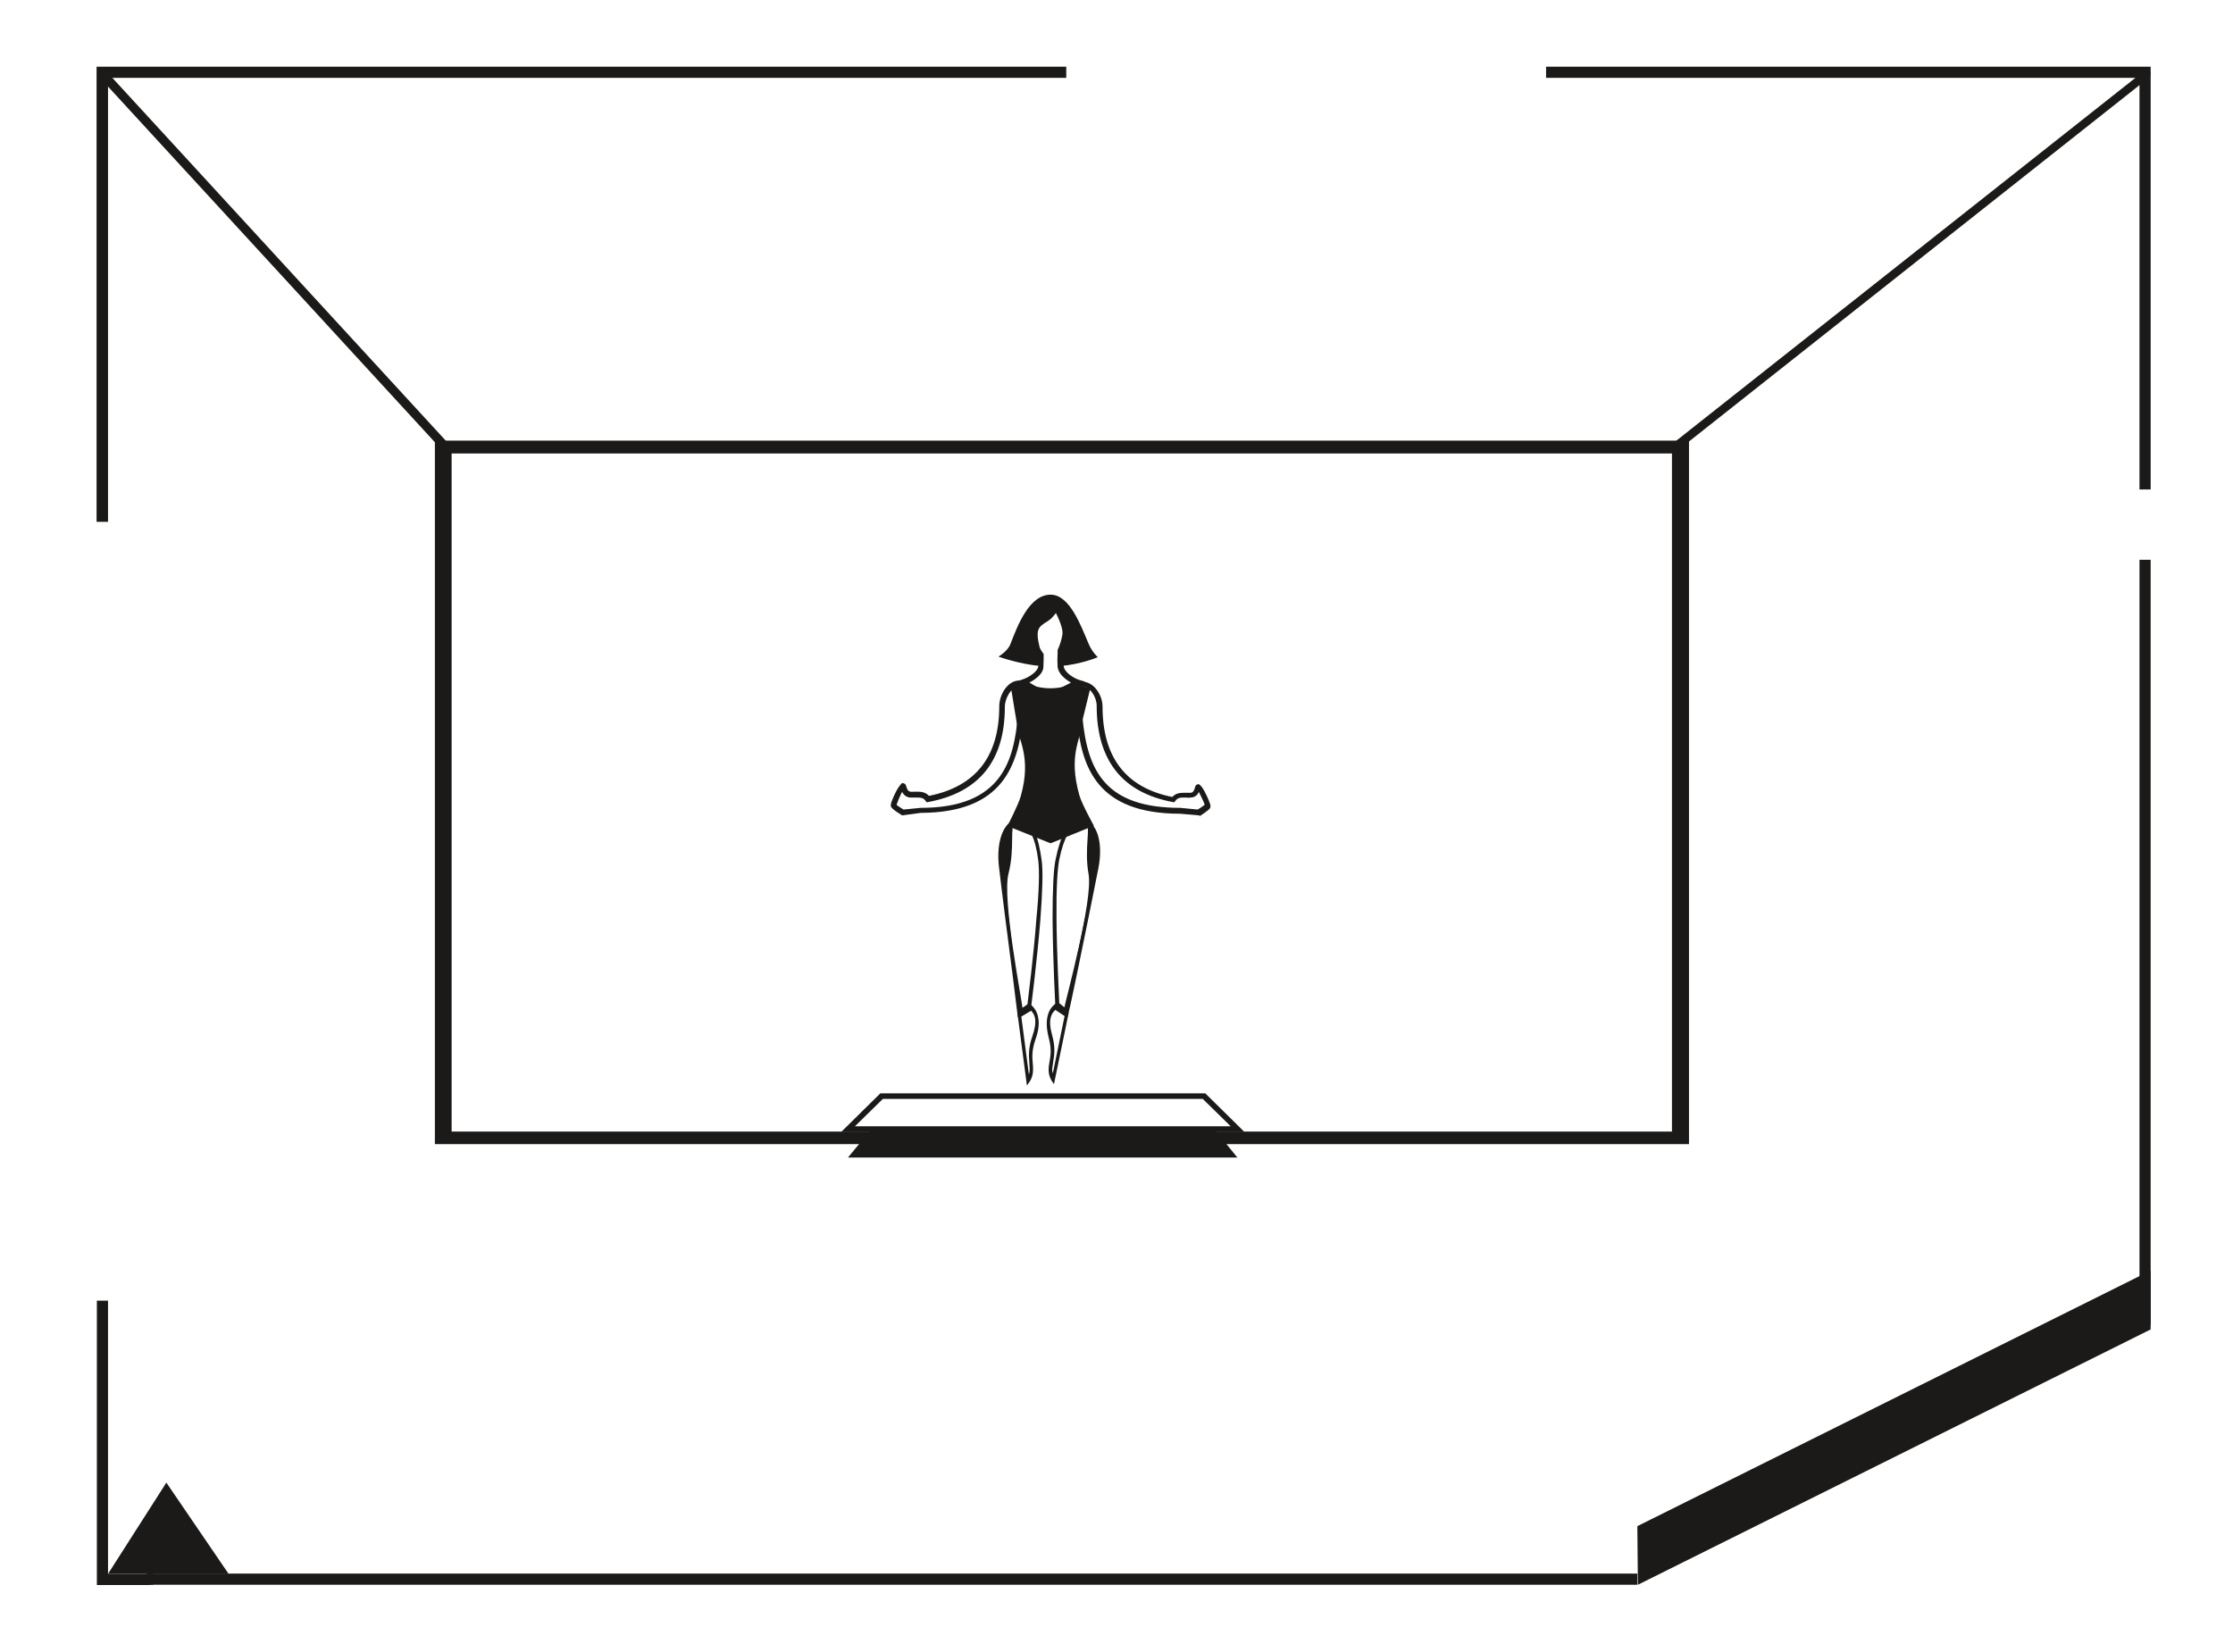 <?xml version="1.0" encoding="utf-8"?>
<!-- Generator: Adobe Illustrator 24.0.1, SVG Export Plug-In . SVG Version: 6.00 Build 0)  -->
<svg version="1.1" xmlns="http://www.w3.org/2000/svg" xmlns:xlink="http://www.w3.org/1999/xlink" x="0px" y="0px"
	 viewBox="0 0 800 592" style="enable-background:new 0 0 800 592;" xml:space="preserve">
<style type="text/css">
	.st0{fill-rule:evenodd;clip-rule:evenodd;fill:#1B1A19;}
	.st1{fill-rule:evenodd;clip-rule:evenodd;fill:none;stroke:#000000;stroke-width:2;stroke-miterlimit:10;}
</style>
<g id="Layer_1">
	<title>Thedeep</title>
	<desc>Created with Sketch.</desc>
	<path id="Fill-4" class="st0" d="M-441.1,141.7v-2h50.5c0.8,0,1.6-0.6,2.3-1.8c1.5-2.7,1.5-7.2,0-9.8c-0.6-1.1-1.5-1.7-2.3-1.7
		c0,0,0,0,0,0h-50.6v-2h50.5c0,0,0,0,0,0c1.5,0,3,1,4,2.7c1.9,3.3,1.9,8.5,0,11.8c-1,1.8-2.4,2.8-4,2.8H-441.1"/>
	<path id="Fill-5" class="st0" d="M-441.1,126.4C-441.1,126.4-441.1,126.4-441.1,126.4c-0.8,0-1.6,0.6-2.3,1.8
		c-1.5,2.7-1.5,7.2,0,9.8c0.6,1.1,1.5,1.7,2.3,1.7c0,0,0,0,0,0c0.8,0,1.6-0.6,2.3-1.8c1.5-2.7,1.5-7.2,0-9.8
		C-439.5,127-440.3,126.4-441.1,126.4z M-441.2,141.7c-1.6,0-3-1-4-2.7c-1.9-3.3-1.9-8.5,0-11.8c1-1.8,2.5-2.8,4-2.8c0,0,0,0,0,0
		c1.6,0,3,1,4,2.7c1.9,3.3,1.9,8.5,0,11.8C-438.2,140.7-439.6,141.7-441.2,141.7C-441.1,141.7-441.2,141.7-441.2,141.7L-441.2,141.7
		z"/>
	<path id="Fill-6" class="st0" d="M-460.1,230.5h22.4v-15.3L-460.1,230.5z M-435.7,232.5h-30.9l30.9-21.1V232.5L-435.7,232.5z"/>
	<polygon id="Fill-9" class="st0" points="52.5,567.9 586.6,567.9 586.6,563.9 52.5,563.9 	"/>
	<path class="st0" d="M766.9,474.7h3.6V200.6h-4v274.3c0,0,0,0,0,0C766.6,474.8,766.7,474.7,766.9,474.7z"/>
	<polyline id="Fill-11" class="st0" points="770.5,175.4 766.5,175.4 766.5,27.9 553.9,27.9 553.9,23.9 770.5,23.9 770.5,175.4 	"/>
	<polyline id="Fill-12" class="st0" points="38.7,187 34.6,187 34.6,23.9 382,23.9 382,27.9 38.7,27.9 38.7,187 	"/>
	<path id="Fill-13" class="st0" d="M161.8,405.5h437.2v-243H161.8V405.5z M155.8,410h449.3V157.9H155.8V410z"/>
	<path id="Fill-14" class="st0" d="M-352.4,22.5h81.2v-64.1h-81.2V22.5z M-354.4,24.5h85.2v-68.1h-85.2V24.5z"/>
	<path id="Fill-15" class="st0" d="M-301.6-9.5c0,5.6-4.6,10.2-10.2,10.2c-5.6,0-10.2-4.6-10.2-10.2c0-5.6,4.6-10.2,10.2-10.2
		C-306.2-19.7-301.6-15.2-301.6-9.5"/>
	<polyline id="Fill-16" class="st0" points="38.7,564 81.9,564 59.6,531.3 38.7,564 	"/>
	<polyline id="Fill-17" class="st0" points="159.4,162.4 36.2,28.3 38.6,26.1 161.8,160.2 159.4,162.4 	"/>
	<path id="Fill-18" class="st0" d="M599.8,162.4l-0.6-1.5c-0.3-0.8-0.1-1.8,0.5-2.3L768.7,25c0.6-0.5,1.3-0.2,1.6,0.6v0
		c0.3,0.8,0.1,1.8-0.5,2.3L599.8,162.4"/>
	<path class="st0" d="M766.7,478.3l3.8-1.9v-21.1l-183.9,91.6l0.2,21L766.7,478.3C766.6,478.3,766.6,478.3,766.7,478.3z"/>
	<path id="Fill-20" class="st0" d="M-436.4,48.4c-24.8,0-40.1,4.7-40.1,8c0,3.4,15.2,8,40.1,8s40.1-4.7,40.1-8
		C-396.3,53-411.5,48.4-436.4,48.4z M-436.4,66.4c-20.4,0-42.1-3.5-42.1-10c0-6.5,21.7-10,42.1-10c20.4,0,42.1,3.5,42.1,10
		C-394.3,62.9-416,66.4-436.4,66.4L-436.4,66.4z"/>
	<polyline id="Fill-22" class="st0" points="-465.1,309.2 -470.8,316.1 -468,318.4 -462.3,311.5 -465.1,309.2 	"/>
	<path id="Fill-23" class="st0" d="M-398.2,53c-6.1,3.3-20.8,5.7-38.1,5.7c-17.3,0-32.1-2.4-38.1-5.7c-1.9,1-2.9,2.2-2.9,3.4
		c0,5,18.4,9,41.1,9c22.7,0,41.1-4,41.1-9C-395.3,55.2-396.4,54.1-398.2,53"/>
	<path id="Fill-24" class="st0" d="M-385.1,298.5c-11,0-19.9,8.9-19.9,19.9c0,11,8.9,19.9,19.9,19.9s19.9-8.9,19.9-19.9
		C-365.2,307.5-374.2,298.5-385.1,298.5z M-385.1,340.4c-12.1,0-21.9-9.8-21.9-21.9c0-12.1,9.8-21.9,21.9-21.9s21.9,9.8,21.9,21.9
		C-363.2,330.5-373.1,340.4-385.1,340.4L-385.1,340.4z"/>
	<path id="Fill-25" class="st0" d="M-385.6,308.9c-3.8,0.2-6.7,3.5-6.7,7.5v6.1c0,0.4,0.3,0.8,0.8,0.8c0.8,0,1.4,0.7,2.4,2.9
		c0.5,1,1.5,1.7,2.6,1.7h2.7c1.1,0,2.2-0.7,2.6-1.7c1-2.2,1.6-2.9,2.4-2.9c0.4,0,0.8-0.3,0.8-0.8v-6.4c0-2-0.8-3.9-2.3-5.3
		C-381.7,309.5-383.6,308.8-385.6,308.9z M-383.8,330h-2.7c-1.9,0-3.7-1.1-4.5-2.9c-0.5-1.1-0.8-1.6-1-1.8c-1.4-0.2-2.4-1.3-2.4-2.8
		v-6.1c0-5,3.8-9.1,8.6-9.5c2.6-0.2,5,0.7,6.9,2.5c1.8,1.7,2.9,4.2,2.9,6.7v6.4c0,1.4-1.1,2.6-2.4,2.8c-0.1,0.2-0.4,0.7-1,1.8
		C-380.1,328.8-381.9,330-383.8,330L-383.8,330z"/>
	<path id="Fill-26" class="st0" d="M-390.5,315.5c1.2-0.2,3.2-0.5,4-0.3c0.8,0.3,0.9,1.9,0.2,2.4c-0.7,0.5-3.2,1.8-3.7,1.7
		C-390.6,319.3-392.2,315.7-390.5,315.5"/>
	<path id="Fill-27" class="st0" d="M-379.7,315.5c-1.2-0.2-3.2-0.5-4-0.3c-0.8,0.3-0.9,1.9-0.2,2.4c0.7,0.5,3.2,1.8,3.7,1.7
		C-379.7,319.3-378.1,315.7-379.7,315.5"/>
	<path id="Fill-28" class="st0" d="M-386,320.7l-0.8,1.6c-0.3,0.7,0.2,1.4,0.9,1.4h1.5c0.7,0,1.2-0.8,0.9-1.4l-0.8-1.6
		C-384.6,320-385.7,320-386,320.7"/>
	<polyline id="Fill-32" class="st0" points="-508.2,368.6 -509.2,366.9 -496.3,359.5 -495.3,361.3 -508.2,368.6 	"/>
	<path id="Fill-35" class="st0" d="M-407.7,399.5c0,3-2.4,5.4-5.4,5.4c-3,0-5.4-2.4-5.4-5.4c0-3,2.4-5.4,5.4-5.4
		C-410.1,394.1-407.7,396.5-407.7,399.5"/>
	<g>
		<path id="Fill-21" class="st0" d="M-252.9,443.7l31.3,1.9c-3.2-3.5-9.7-11.3-10.1-16.1c-0.2-1.8-0.1-5.3,0-9.3
			c0.2-8.5,0.5-22.6-1.8-25.4c-2.5-3-13.5-6.8-19.2-7.2c-1.9-0.1-2.4,0.2-2.4,0.2c-7.1,10.3-10,18.6-10,28.5c0,5.2,0,10.2,1.9,11.7
			c0.7,0.6,1.8,0.7,3.4,0.4c2.7-0.6,4.1-1.5,5.2-2.2c1.4-0.9,2.7-1.7,5.2-0.7c0.4,0.2,1,0.6,1.3,1.4
			C-246.9,430.5-251.1,440-252.9,443.7z M-216.6,447.9l-39.4-2.4l0.7-1.4c2.5-5,6.2-13.9,5.2-16.4c-0.1-0.2-0.2-0.3-0.2-0.3
			c-1.6-0.7-2.1-0.3-3.4,0.5c-1.2,0.8-2.8,1.8-5.8,2.4c-2.1,0.5-3.8,0.2-5-0.8c-2.6-2.1-2.6-7.3-2.7-13.3c0-10.3,3-18.9,10.4-29.6
			c0.5-0.7,1.4-1,2.7-1.1c5.2-0.3,18.7,3.9,22.1,7.9c2.6,3.1,2.6,13.9,2.3,26.7c-0.1,4-0.2,7.4,0,9.1c0.4,4.6,8.3,13.6,11.3,16.7
			L-216.6,447.9L-216.6,447.9z"/>
		<path id="Fill-33" class="st0" d="M-263,382.7c0.7,6.8,7.1,14.1,14.9,15.3c7.7,1.2,12.1,6.2,12.3,9.9c0.3,3.7-4.8,5.8-3.7,9.9
			c1,4.1,8.8,10.3,13.6,5.8c4.8-4.5,2.7-13.7,3.4-17.8c0.6-4.1,6.6-15.9,1.6-21.2c-5-5.3-20.4-3-23.2-3c-2.8,0-11.4-9-15.1-6.2
			C-262.6,377.8-263.4,379-263,382.7"/>
		<path id="Fill-36" class="st0" d="M-359.9,431.9c-0.2,0.5-0.1,2,0,2.9c0.1,2.1,0.3,4.4-0.9,5.9c-0.4,0.4-0.5,1-0.4,1.6
			c0.8,4.5,11.6,11.9,15.7,14.3l0.2,0.1c12.9,12.2,47.8,43.3,57.1,43.3c0.1,0,0.3,0,0.4,0c1.7-0.2,10.2-6.7,14.3-13
			c1.6-2.4,2.2-4.4,1.8-5.7c-0.3-1-3.1-4.3-5.1-6.7c-1.8-2.1-3.1-3.7-3.9-4.8l-9.9,8.6l-0.6-0.3c-0.2-0.1-22.6-12.3-33.3-18.7
			c-7.9-4.7-16-12.1-16.1-12.1l0,0C-351.2,437.4-358.2,432.1-359.9,431.9z M-288.1,502.1c-11.7,0-53.3-38.9-58.5-43.8
			c-2-1.2-15.5-9.6-16.6-15.6c-0.2-1.2,0.1-2.3,0.8-3.2c0.7-0.8,0.6-2.8,0.4-4.4c-0.1-2.1-0.3-3.9,0.9-4.8
			c0.8-0.6,2.9-2.2,21.8,15.7c0.3,0.2,8.1,7.3,15.7,11.9c9.6,5.7,28.9,16.3,32.6,18.3l10.9-9.4l0.5,1.3c0.3,0.7,2.5,3.4,4.2,5.5
			c3.1,3.7,5.1,6.1,5.5,7.3c0.6,1.9-0.1,4.4-2,7.4c-4,6.1-12.9,13.6-15.8,13.9C-287.8,502.1-287.9,502.1-288.1,502.1L-288.1,502.1z"
			/>
		<path id="Fill-37" class="st0" d="M-263.1,488.5c2,2.2,0.7,22.5-0.1,33.6c7.8-5.2,18.4-14.1,26.9-14.6c13-0.6,8.6,9.2,13.3,14.6
			c3.9,4.6,10.5,5.9,16.9,6.6c2.3,0.2,4.7,0.4,7.1,0.5h23.4c0,0-0.8-16-12.7-43.4c-6.2-14.4-12.8-27.2-22.3-37.2
			c-8.3-8.7-21.8-11.5-28.9-11.8c-14.8-0.7-22,3-26.7,7.7c-2.8,2.8-6,5.9-17.6,21.4c-1.8,2.4,7.8,28.1,7.8,28.1
			S-266.2,485.2-263.1,488.5"/>
	</g>
	<path id="Fill-38" class="st0" d="M-320.4,343.4h-2v-67.3c0-2.2-0.8-4.2-2.4-5.7c-1.5-1.5-3.5-2.3-5.7-2.3c-0.1,0-0.1,0-0.2,0
		c-3.5,0-6.9-1.4-9.4-3.8c-2.5-2.5-4-5.9-4-9.4l-0.1-18.1c-0.2-23.3-19.2-42.2-42.5-42.2h-44.8v-2h44.8c24.4,0,44.3,19.8,44.5,44.2
		l0.1,18.1c0,3,1.2,5.9,3.4,8c2.1,2.1,5,3.3,8,3.3c0.1,0,0.1,0,0.2,0c2.7,0,5.2,1,7.1,2.9c1.9,1.9,3,4.4,3,7.1V343.4"/>
	<polyline id="Fill-42" class="st0" points="-353.4,23.5 -353.4,-32.4 -363.6,-32.4 -363.6,33.7 -280.4,33.7 -280.4,23.5 
		-353.4,23.5 	"/>
	<path id="Fill-43" class="st0" d="M-500.3,157.1v10.3l21.9-12v-10.3L-500.3,157.1z M-502.3,170.7v-14.8l25.9-14.2v14.8
		L-502.3,170.7L-502.3,170.7z"/>
	<g>
		<path id="Fill-1" class="st0" d="M-424.2,572.2c-1.7-4.6-4-12.4-5.4-17.6c-1.8,1-4.3,1.6-7.9,1.3c-5.7-0.5-16.4,5.8-18.2,13.6
			c-0.7,3-1.6,8.1-1.6,8.1l-0.1,0c10.2,8.2,22.1,17.8,31.2,25.5c4.5-8.2,7.2-17.5,7.5-27.4l-0.5,0
			C-421.4,575.7-423.4,574.3-424.2,572.2"/>
		<path id="Fill-2" class="st0" d="M-423.6,528.6l4.4,6.3l5.3-9.8l0.8,0.4c1,0.4,1.9,1,2.7,1.6c1.6,1.1,2.4,1.5,3.1,1.1
			c0.7-0.4,2.2-4.1,2.9-8.4c0.5-3.1,0.1-4.3,0-4.5c-1.4-1.5-5.2-1.9-6.3-1C-411.9,515.3-420,524.4-423.6,528.6z M-419.1,538.7
			l-7.1-10.3l0.5-0.6c0.5-0.6,12-13.7,13.6-15.1c2-1.8,7.1-1.1,9.2,1.1c0.8,0.9,1,3,0.5,6.1c-0.5,3.2-2,8.8-3.9,9.9
			c-1.9,1.1-3.6,0-5.3-1.1c-0.5-0.3-1-0.7-1.5-1L-419.1,538.7L-419.1,538.7z"/>
		<path id="Fill-29" class="st0" d="M-520.7,614.8c4.4,4.5,9.5,8.2,15,11.1l26.1-26.9c-10.1-6.7-13.6-15-10.4-24.6
			C-499.1,581.9-513.9,604.2-520.7,614.8z M-505.3,628.3l-0.7-0.3c-6.3-3.1-11.9-7.3-16.8-12.4l-0.5-0.6l0.4-0.7
			c9.1-14.2,25.7-38.8,34.5-43.7l2.7-1.5l-1.3,2.8c-4.7,10.1-1.9,18.4,8.5,25.3c0.2,0.1,0.4,0.2,0.6,0.4l1.5,0.9L-505.3,628.3
			L-505.3,628.3z"/>
		<path id="Fill-30" class="st0" d="M-466.3,518.8c1.3,0.7,7.9,0.8,10.8,0.2c1.7-0.3,3.3-1.1,4-1.7c0,0-0.1,0-0.1,0
			c-0.6-0.1-1.6-0.1-2.6-0.1c-2.2-0.1-4.9-0.2-7.1-0.5c-1.7-0.3-3.8-0.5-4.5,0.1C-466.1,517-466.3,517.6-466.3,518.8z M-461.2,521.3
			c-2.8,0-5.6-0.3-6.6-1.2c-0.4-0.4-0.6-0.8-0.5-1.3c0.1-1.6,0.3-2.9,1.3-3.7c1.2-1,3.2-0.9,6-0.5c2.1,0.3,4.8,0.4,6.9,0.5
			c1.1,0,2,0.1,2.7,0.1c1.9,0.1,2.3,1,2.3,1.6c0.1,2-4,3.6-6.1,4C-456,521.1-458.6,521.3-461.2,521.3L-461.2,521.3z"/>
		<path id="Fill-40" class="st0" d="M-382.3,575h3.5c0.2,0,0.8-0.2,1.2-0.7c0.2-0.2,0.5-0.6,0.5-1.1c-0.1-1.7,0.4-3.7,1.1-4.8
			c0,0,0-0.1,0-0.1c-0.2,0-0.4-0.1-0.6-0.1c-0.6-0.1-1.2-0.2-1.9-0.4L-382.3,575z M-378.8,577h-7l6.5-11.6l0.8,0.4
			c0.7,0.3,1.5,0.4,2.2,0.5c1,0.1,2,0.3,2.3,1.1c0.4,0.9-0.2,1.8-0.5,2.1c-0.4,0.6-0.8,2.2-0.8,3.6c0,0.9-0.3,1.8-1,2.5
			C-376.9,576.5-377.9,577-378.8,577L-378.8,577z"/>
		<path id="Fill-41" class="st0" d="M-408.8,678.5h18.9c-1-1.1-2.7-2.5-4.8-2.6c-4.3-0.3-9.3-3.4-9.5-3.5l-0.4-0.3l-0.1-0.5
			c-1.7-14-6.5-51.3-8.2-55c-1.4-3.2-40.1-34.4-66.2-54.9c-3.5,2.9-5.3,5.6-6.2,7c-6.9,11.7-4.7,21,6.7,28.6
			c16,10.6,35.4,18.6,47.2,22.3c0.2,0.1,0.4,0.1,0.7,0.2c2.3,0.6,6.1,1.6,6.1,4.1c0,1-0.4,2-0.8,2.9c-0.6,1.5-0.8,2.1-0.4,2.4
			c0.4,0.3,0.9,0.5,1.3,0.7c1.2,0.6,2.7,1.3,2.5,3.9c-0.1,1-0.4,1.7-0.7,2.4c-0.4,0.9-0.6,1.5-0.2,2.6
			C-421.7,641-410.6,673.2-408.8,678.5z M-386.2,680.5h-24l-0.2-0.7c-4.5-13.1-13.2-38.4-14-40.2c-0.8-1.8-0.3-3.1,0.2-4.2
			c0.2-0.6,0.5-1.1,0.5-1.7c0.1-1.2-0.2-1.4-1.4-2c-0.5-0.2-1.1-0.5-1.6-0.9c-1.8-1.3-0.9-3.3-0.3-4.8c0.3-0.8,0.7-1.6,0.7-2.1
			c0-0.5-0.8-1.2-4.6-2.2c-0.3-0.1-0.6-0.2-0.8-0.2c-11.9-3.7-31.5-11.8-47.7-22.5c-12.3-8.2-14.8-18.7-7.3-31.3
			c1.2-1.9,3.4-4.9,7.3-8l0.6-0.5l0.6,0.5c6.7,5.2,65.3,51.4,67.4,56.2c2,4.5,7.6,49.5,8.3,55.1c1.2,0.7,5,2.8,8.2,3
			c4.6,0.3,7.4,4.9,7.5,5.1L-386.2,680.5L-386.2,680.5z"/>
		<path id="Fill-45" class="st0" d="M-419.2,574.7l30.7,0.4l4.3-7.4l-27.3-1.2c-2.7-0.1-3.6-4.1-3.8-4.9l0-0.1
			c-1.1-5.5-3.1-15.6-3.3-18.3c-0.1-1.3-0.4-2.6-0.7-3.6c-2.1,4.5-6.1,11.9-6.3,12.3c-0.7,1.2-1.6,2.3-2.8,3.1
			c1.4,5.2,3.6,12.5,5.2,16.8C-422.6,573.6-421,574.7-419.2,574.7z M-387.3,577.1l-31.8-0.4c-2.6,0-5-1.6-5.9-4.2
			c-1.6-4.6-4-12.3-5.4-17.7l-0.2-0.7l0.7-0.4c1.2-0.7,2.1-1.6,2.7-2.8c2.1-3.9,6.2-11.8,7.2-14.5l0.8-2.4l1,2.3
			c0.1,0.1,1.4,3.1,1.6,6.7c0.2,2.5,2.3,13,3.3,18l0,0.1c0.4,1.8,1.2,3.3,1.9,3.3h0l30.6,1.3L-387.3,577.1L-387.3,577.1z"/>
		<path id="Fill-46" class="st0" d="M-477.3,560.5l19.3,15.4c0.3-1.8,0.9-4.6,1.3-6.5c2.1-8.5,13.3-14.9,19.3-14.4
			c6.2,0.5,8.9-1.9,10-4c2-3.8,6.1-11.6,7.1-14.3c-0.4-1.3-4.6-6.3-8.7-10.7l-3.1,2.6c1.6,1.3,2.4,2.9,2.4,4.8
			c0,5.2-9.7,9.9-16.4,10.8c-1.8,0.2-4.6,0.6-7.6,0.9C-458.2,548.2-472.2,557.2-477.3,560.5z M-456.6,579.5l-24.1-19.2l1.2-0.8
			c3.7-2.4,20.2-13.1,25.2-16.3l0.2-0.1l0.2,0c3-0.3,6-0.7,7.8-0.9c6.4-0.9,14.6-5.3,14.6-8.8c0-1.6-0.9-2.9-2.6-3.8l-1.2-0.7
			l6.6-5.6l0.7,0.7c10.6,11.1,10.1,12.7,9.9,13.2c-1.2,3.4-7.1,14.3-7.3,14.8c-1.2,2.2-4.3,5.7-12,5c-5.2-0.4-15.4,5.6-17.2,12.8
			c-0.7,2.9-1.6,8-1.6,8.1L-456.6,579.5L-456.6,579.5z"/>
		<path id="Fill-47" class="st0" d="M-458.2,517l-0.8-0.1c-0.9-0.1-1.7-0.2-2.3-0.3h0c-0.5-0.1-0.9-0.1-1.3-0.2l0.2-2l5,0.2
			L-458.2,517"/>
		<path id="Fill-48" class="st0" d="M-468.1,519.7c-3.7,8.7-8.2,19.7-8.4,20.8c-0.2,1.2,0.1,2.3,0.9,3.2c0.8,0.9,1.9,1.3,3,1.2
			c10.5-0.9,21.8-2.2,26.4-2.8c6.4-0.9,14.6-5.3,14.6-8.8c0-1.1-0.4-2.1-1.3-2.9c-1.6-1.5-4.4-2.2-6.1-2.1c-2.3,0.1-18.9,4-25.1,5.5
			l-1.7,0.4l4.2-13c-5.1-0.1-6-1-6.3-1.3C-468,519.9-468.1,519.8-468.1,519.7z M-472.9,547c-1.6,0-3.1-0.7-4.2-1.9
			c-1.2-1.3-1.7-3.1-1.4-4.9c0.3-1.9,9.2-22.9,10.3-25.3l0.3-0.6l3.5,0.2l0,2c-1.4,0.1-1.8,0.3-1.9,2.4c0.5,0.2,2.1,0.6,6,0.6l1.4,0
			l-3.9,12.2c5.4-1.3,21.3-5,23.8-5.2c2.2-0.1,5.6,0.7,7.6,2.6c1.3,1.2,1.9,2.7,1.9,4.4c0,5.2-9.7,9.9-16.4,10.8
			c-4.7,0.6-16,1.9-26.5,2.8C-472.6,547-472.7,547-472.9,547L-472.9,547z"/>
		<path id="Fill-50" class="st0" d="M-403.1,502.9c-4.6-2.6-9.6,1.7-14,4.3c-4.4,2.6-9.6-2.5-15.8-2.8c-6.2-0.3-8.7,5.7-12.8,9.2
			c-4.1,3.5-11.1-0.1-33.3-0.1c-28.2,0-51.9,19.4-58.6,45.6h15.1c1.1,0,2.3,0.7,3.1,2.2c1.7,3,1.7,7.8,0,10.8
			c-0.9,1.5-2,2.3-3.1,2.3h-16.9c0.3,33.1,27.3,59.9,60.4,59.9c15.8,0,30.2-6.1,40.9-16c-12.2-4.4-27.3-11.3-39.9-19.5l-27.5,28.4
			c-6.2-3.1-11.8-7.2-16.5-12.2c8.4-13.1,25.4-38.5,34.2-43.3c0.5-1.2,1.2-2.3,1.8-3.4c1.3-2.2,3.6-5,7-7.7
			c3.3-2.1,16.2-10.5,25.2-16.3c-5.2,0.6-12,1.3-18.7,1.8c-3.1,0.3-5.6-2.5-5-5.6c0.3-1.8,10.2-25.1,10.2-25.1l2.8,0.1
			c0.6,0,1.2,0,2,0.1l3.7,0.2l-0.1,0.2c2.8,0.2,5.9,0.2,7.4,0.3c3.6,0.3-0.4,3-3.8,3.7c-1,0.2-2.9,0.4-5,0.4l-4,12.6
			c0,0,22.5-5.4,25.3-5.6c1.5-0.1,3.6,0.3,5.4,1.3l4.8-4.1c0,0,2.6,2.7,5,5.6l-1.1-1.7c0,0,11.9-13.6,13.5-15c1.5-1.4,6-0.9,7.7,1
			c0.4,0.4,0.5,1.3,0.5,2.4l1.9-2C-401.3,515-398.5,505.5-403.1,502.9"/>
	</g>
	<polyline id="Fill-13_1_" class="st0" points="445.8,405.6 301.4,405.6 315.4,391.8 424.9,391.8 424.9,393.8 316.3,393.8 
		306.3,403.6 440.9,403.6 430.9,393.8 424.9,393.8 424.9,391.8 431.8,391.8 445.8,405.6 	"/>
	<polyline id="Fill-14_1_" class="st0" points="443.3,414.8 303.8,414.8 312.2,404.6 435,404.6 443.3,414.8 	"/>
	<path id="Fill-41_1_" class="st0" d="M-292.1,193.7c-7.9,0-13.6,0-13.8,0l0-2c0.4,0,38.4,0.1,53-0.1c8.4-0.1,14.2-5.3,14.2-12.5
		c0-3.4-1.4-5.8-4.2-7.3c-2.3-1.2-5.6-1.9-9.7-1.9c-8.8,0-32.2,9.3-39.1,12.1l-0.8-1.9c9-3.7,31-12.3,39.9-12.3
		c4.4,0,8,0.7,10.6,2.1c3.5,1.9,5.3,4.9,5.3,9.1c0,8.3-6.8,14.4-16.2,14.5C-261.8,193.7-279.6,193.7-292.1,193.7"/>
	<g>
		<path class="st0" d="M53.5,566.4c0-0.1,0-0.1,0-0.2v-2.2H38.7v-97.9h-4v101.9h18.8C53.5,567.4,53.6,566.9,53.5,566.4
			C53.5,566.4,53.5,566.4,53.5,566.4z"/>
		<rect x="52.5" y="563.9" class="st0" width="2.4" height="4"/>
	</g>
	<path class="st1" d="M430.9,392.8"/>
</g>
<g id="Layer_2">
	<path id="Fill-15_1_" class="st0" d="M368.8,244.6l6.9,4.1l8-4.1c-2.2-1.2-4.5-3.2-4.8-5.6c-0.1-1.6-0.1-3.6,0-5.1l0-1l0.1-0.2
		c0.7-1.5,1.3-3.4,1.6-5.2c0.3-1.5-0.5-4.2-2.3-7.8c-0.2,0.2-0.3,0.4-0.5,0.6c-0.6,0.7-1.2,1.5-1.9,1.9l-0.7,0.5
		c-3.1,1.9-4.4,2.7-2.7,9.4c0.2,0.5,0.7,1.3,1.2,2l0.2,0.3l0,0.3c0,1.3,0,2.9-0.1,4.4C373.7,241.4,371.1,243.4,368.8,244.6z
		 M375.6,251l-11.5-6.8l2.2-0.7c2.2-0.7,5.5-2.8,5.7-4.8c0.1-1.3,0.1-2.7,0.1-3.9c-0.4-0.5-0.9-1.4-1.3-2.2l0-0.1
		c-2-7.8-0.1-9.3,3.6-11.6l0.7-0.4c0.4-0.2,0.9-0.9,1.4-1.5c0.6-0.7,1.2-1.5,1.8-1.8l0.9-0.5l0.5,0.9c1.6,3,3.7,7.4,3.1,10.3
		c-0.3,2-0.9,3.9-1.7,5.5l0,0.6c-0.1,1.4-0.1,3.4,0,4.8c0.2,2,3.3,4.1,5.4,4.8l2.3,0.7L375.6,251L375.6,251z"/>
	<path id="Fill-76" class="st0" d="M384.4,246.8l3.4,10.2c1.8,19.5,8.4,32.5,35.1,32.5l6.2,0.6c1-0.6,2-1.3,2.5-1.7
		c-0.2-0.7-0.9-2.2-1.2-2.8l-0.3-0.6c-0.2-0.4-0.4-0.8-0.6-1.2c-0.4,0.9-1.2,1.9-2.8,2c-0.7,0.1-1.3,0.1-2,0c-1.8,0-2.8,0-3.6,1.2
		l-0.4,0.5l-0.6-0.1c-18.1-3.4-27.2-15-27.2-34.5c0-3.1-2.4-6.9-5.2-6.9C385.5,246.2,384.7,246.6,384.4,246.8z M429.6,292.2
		l-6.8-0.6c-29.7,0-35.4-16.5-37-34.2l-3.5-10.5l0-0.2c0-0.6,0.5-2.4,5.5-2.4c4.1,0,7.2,4.8,7.2,8.9c0,18.2,8.4,29.1,25,32.4
		c1.4-1.6,3.3-1.5,4.9-1.5c0.6,0,1.2,0,1.7,0c0.9-0.1,1.2-0.9,1.5-1.8c0.1-0.5,0.3-1.1,0.9-1.2l0.5-0.1l0.5,0.4c0.6,0.5,1.5,2,2,3.1
		l0,0l0.3,0.6c1.3,2.8,1.5,3.6,1.3,4.3c-0.1,0.3-0.3,0.8-3.7,3L429.6,292.2L429.6,292.2z"/>
	<path id="Fill-77" class="st0" d="M321.2,288.4c0.4,0.4,1.5,1.1,2.5,1.7l6.1-0.6c29.4,0,33.4-17.1,34.9-33.2l0-0.2l2.9-9
		c0,0,0.1-0.2-0.1-0.4c-0.1-0.1-0.6-0.6-2.5-0.6c-2.6,0-5,4-5,7.2c0,19.3-9.2,30.7-27.4,34.1l-0.6,0.1l-0.4-0.5
		c-0.8-1.2-1.8-1.2-3.6-1.2c-0.6,0-1.3,0-2,0c-1.6-0.2-2.3-1.1-2.8-2c-0.2,0.4-0.5,0.8-0.6,1.2l-0.3,0.6
		C322.1,286.2,321.4,287.7,321.2,288.4z M323.2,292.2l-0.3-0.2c-3.4-2.1-3.6-2.7-3.7-3c-0.2-0.6,0-1.5,1.3-4.3l0.3-0.6
		c0.5-1.1,1.4-2.5,2-3.1l0.4-0.4l0.6,0.1c0.6,0.2,0.8,0.7,0.9,1.2c0.3,0.9,0.6,1.7,1.5,1.8c0.5,0.1,1.1,0,1.7,0
		c1.5,0,3.5-0.1,4.9,1.5c16.7-3.3,25.2-14.1,25.2-32.1c0-4.3,3.1-9.2,7-9.2c2.1,0,3.5,0.5,4.2,1.5c0.7,1,0.4,2.1,0.3,2.2l-2.9,8.8
		c-1.7,18.1-7.3,34.8-36.8,34.9L323.2,292.2L323.2,292.2z"/>
	<g>
		<path id="Fill-40_1_" class="st0" d="M372,308.6c-0.5-4.1-1.3-7.3-2.4-9.5c-1.3-2.7-2.9-3.9-4.9-3.6c-4.3,0.6-6.7,6.7-5.7,15
			c1.6,12.9,5.6,44.4,6.5,51.2l2.6-1.8c0.3-2.7,2.2-17.3,3.2-30.6C372.3,319.2,372.4,312.2,372,308.6z M362.8,349.6
			c-1.6-12.4-3.9-30.1-4.9-38.9c-1.1-9.3,1.7-16.5,6.6-17.2c2.5-0.3,4.5,1.2,6.1,4.5c1.2,2.5,2,6,2.6,10.4c0.5,3.8,0.3,11-0.5,21.5
			c-1.2,14.7-3.3,31-3.3,31.1l-0.1,0.4l-4.6,3.2l-0.2-1.3C364.5,363.2,363.8,357.4,362.8,349.6L362.8,349.6z"/>
		<path id="Fill-42_1_" class="st0" d="M365.9,364.3l2.7,20.7c0.2-0.5,0.3-1.1,0.3-1.8c0-0.7-0.1-1.3-0.1-2.1
			c-0.2-2.5-0.5-5.4,1.1-9.9c0.9-2.6,1.2-4.7,0.9-6.4c-0.2-1-0.7-1.9-1.4-2.6L365.9,364.3z M367.9,389l-3.4-26l4.8-2.9l0.3,0.2
			c1.2,1.1,2,2.5,2.3,4.2c0.5,2.2,0.2,4.8-0.9,7.9c-1.4,4-1.2,6.4-1,8.7c0.1,0.7,0.1,1.5,0.1,2.3c0,2.8-1.4,4.5-1.5,4.6L367.9,389
			L367.9,389z"/>
		<path id="Fill-78" class="st0" d="M365.2,363.2l1.3-0.9c-0.6-5.1-7.5-40.1-5.2-49.2c2.4-9.4,0.3-17.1,2.4-18.4
			c-4.2,1.4-6.1,8.2-5.2,15.9C360.2,325.3,365.2,363.2,365.2,363.2"/>
	</g>
	<path id="Fill-79" class="st0" d="M391.9,295.9c0,0-4.4-7.9-5.2-10.9c-4.1-14.5,0.6-19.9,0.7-25.2l3.2-13.1l-4.6-1.5l-3.8,0.6
		c-4,1.2-8.3,1.1-12.2-0.1l-3.5-0.4l-4.3,1.2l2.1,12.8c0.1,5.4,5.5,11.5,1.4,26c-0.8,3-4.8,10.7-4.8,10.7l15.5,6.2L391.9,295.9"/>
	<path id="Fill-96" class="st0" d="M373.3,234.3c-0.4-0.6-0.8-1.3-1.1-2.1c-2-8-0.1-8.3,3.6-10.7c1-0.6,2-2.7,2.9-3.2
		c1.2,2.3,3.1,6.4,2.6,9.1c-0.3,1.9-0.9,3.9-1.7,5.5c0,1.4-0.1,4,0,5.8c7.7-0.6,13.7-3.2,13.7-3.2s-2-1.8-3.2-4.6
		c-2.8-6.5-6.8-17.8-13.7-17.8c-7.7,0-11.9,11.2-14.4,17.7c-1,2.6-4.3,4.5-4.3,4.5s7.7,2.8,15.5,3.4
		C373.3,237.5,373.3,235.7,373.3,234.3"/>
	<g>
		<path id="Fill-40_2_" class="st0" d="M379.5,308c0.8-4,1.9-7.1,3.1-9.3c1.5-2.6,3.2-3.7,5.2-3.2c4.3,0.9,6.2,7.2,4.6,15.4
			c-2.5,12.8-9,43.8-10.4,50.6l-2.5-2c-0.1-2.7-0.9-17.4-1-30.7C378.4,318.5,378.8,311.6,379.5,308z M385.7,349.7
			c2.5-12.2,6.1-29.7,7.8-38.5c1.8-9.2-0.4-16.6-5.4-17.6c-2.5-0.5-4.6,0.9-6.5,4.1c-1.4,2.4-2.5,5.8-3.4,10.2
			c-0.8,3.7-1.1,11-1.1,21.5c0.1,14.8,1,31.1,1,31.3l0,0.4l4.3,3.5l0.3-1.3C382.9,363,384.1,357.4,385.7,349.7L385.7,349.7z"/>
		<path id="Fill-42_2_" class="st0" d="M381.4,364.1l-4.2,20.5c-0.2-0.5-0.3-1.2-0.2-1.8c0.1-0.7,0.2-1.3,0.3-2.1
			c0.4-2.5,0.9-5.3-0.4-9.9c-0.7-2.6-0.9-4.8-0.4-6.4c0.3-1,0.8-1.8,1.6-2.5L381.4,364.1z M377.6,388.5l5.3-25.7l-4.6-3.2l-0.3,0.2
			c-1.3,1-2.2,2.4-2.6,4c-0.6,2.2-0.5,4.8,0.3,8c1.1,4.1,0.7,6.4,0.3,8.7c-0.1,0.7-0.3,1.5-0.3,2.3c-0.2,2.7,1.1,4.6,1.2,4.7
			L377.6,388.5L377.6,388.5z"/>
		<path id="Fill-78_1_" class="st0" d="M382.3,363l-1.2-1c1-5,10.5-39.4,8.9-48.7c-1.7-9.5,1-17.1-1-18.5c4.2,1.7,5.5,8.7,4,16.2
			C390.1,325.6,382.3,363,382.3,363"/>
	</g>
</g>
</svg>
